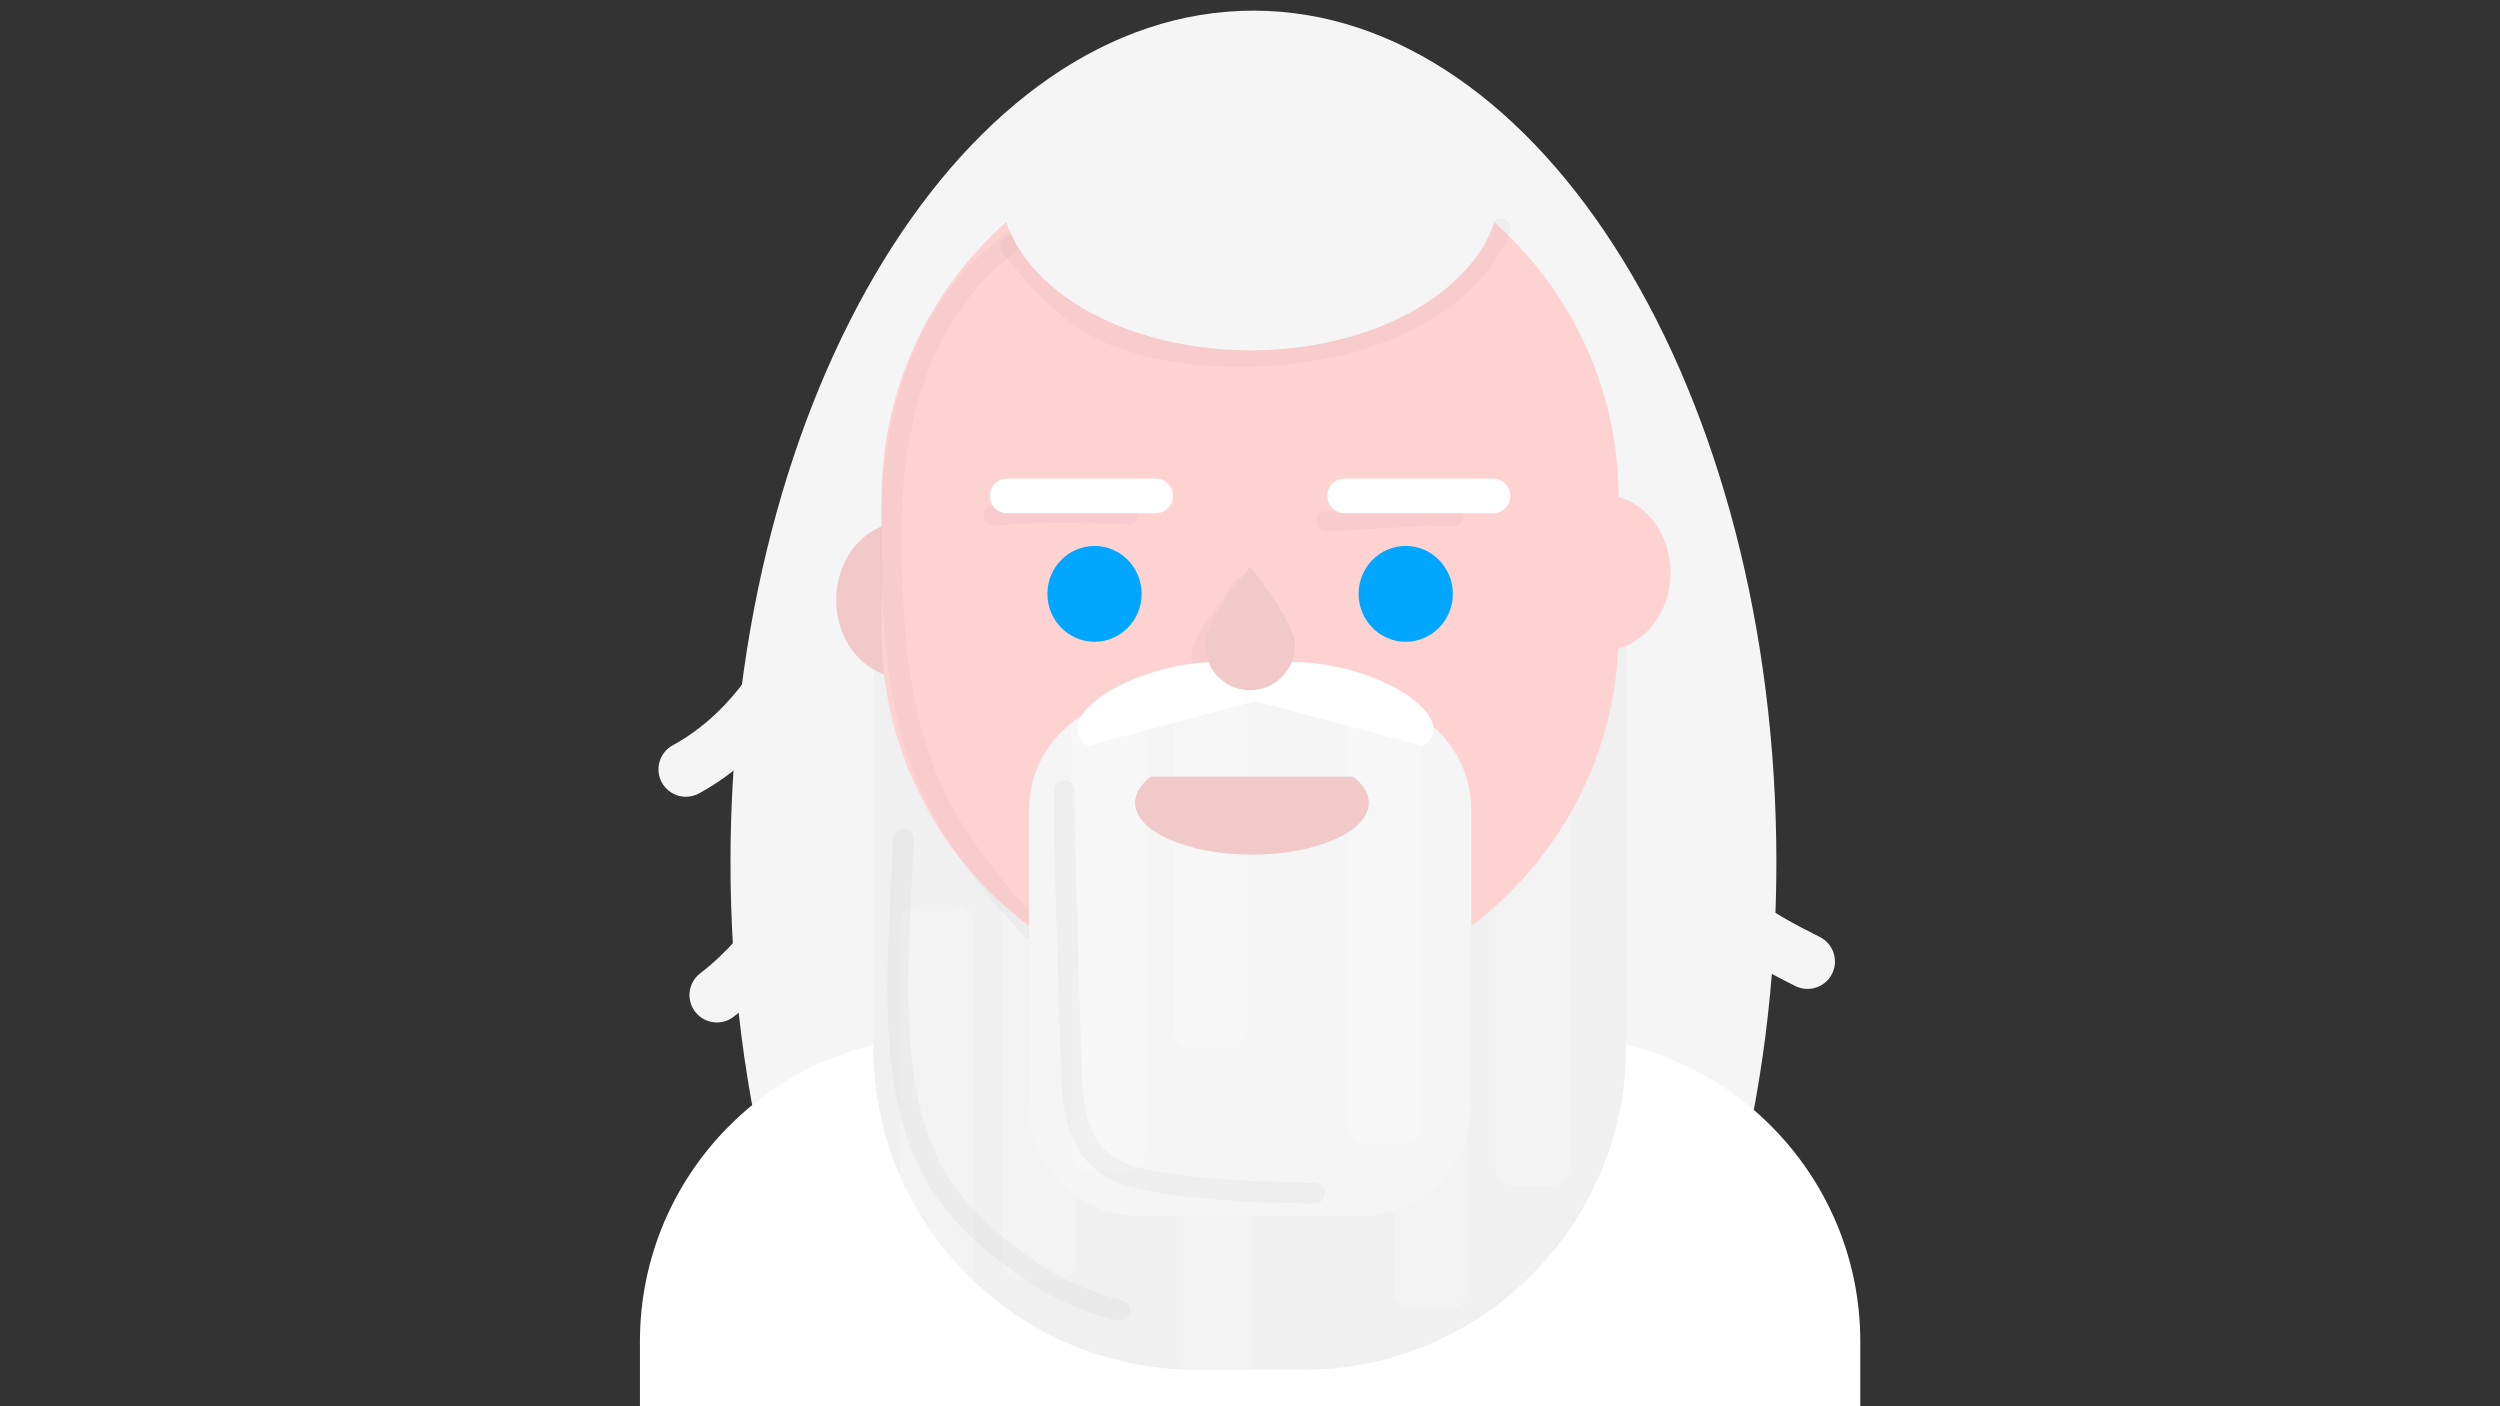 <?xml version="1.0" encoding="UTF-8" standalone="no"?>
<!DOCTYPE svg PUBLIC "-//W3C//DTD SVG 1.1//EN" "http://www.w3.org/Graphics/SVG/1.1/DTD/svg11.dtd">
<svg width="100%" height="100%" viewBox="0 0 1920 1080" version="1.1" xmlns="http://www.w3.org/2000/svg" xmlns:xlink="http://www.w3.org/1999/xlink" xml:space="preserve" xmlns:serif="http://www.serif.com/" style="fill-rule:evenodd;clip-rule:evenodd;stroke-linejoin:round;stroke-miterlimit:2;">
    <rect x="0" y="0" width="1920" height="1080" fill="#333333" stroke="none"/>
    <g transform="matrix(1.712,0,0,1.712,-683.435,-792.263)">
        <g transform="matrix(1,0,0,1,0,284.566)">
            <g transform="matrix(1,0,0,1.568,-4.336,-110.763)">
                <path d="M1126.38,608.716C1173.62,562.651 1200.42,498.341 1200.42,431.034C1200.42,296.534 1095.3,187.337 965.824,187.337C836.35,187.337 731.233,296.534 731.233,431.034C731.233,498.341 758.03,562.652 805.271,608.716L1126.38,608.716Z" style="fill:rgb(245,245,245);"/>
            </g>
            <path d="M764.827,416.649C753.051,453.049 736.166,493.343 700.998,512.538C695.041,515.79 692.844,523.265 696.096,529.222C699.347,535.179 706.823,537.376 712.78,534.125C753.48,511.91 774.597,466.345 788.225,424.22C790.314,417.763 786.768,410.824 780.311,408.735C773.854,406.646 766.916,410.193 764.827,416.649Z" style="fill:rgb(245,245,245);"/>
            <path d="M761.127,541.533C752.051,569.584 737.062,596.586 713.309,614.828C707.927,618.961 706.913,626.687 711.047,632.069C715.18,637.452 722.906,638.466 728.288,634.332C756.003,613.048 773.936,581.833 784.525,549.103C786.614,542.647 783.068,535.708 776.611,533.619C770.154,531.53 763.216,535.076 761.127,541.533Z" style="fill:rgb(245,245,245);"/>
            <path d="M1139.87,566.699C1156.9,593.597 1176.62,606.624 1204.59,620.538C1210.67,623.561 1218.06,621.081 1221.08,615.005C1224.1,608.929 1221.62,601.542 1215.55,598.519C1191.97,586.789 1175,576.216 1160.64,553.54C1157.01,547.807 1149.41,546.1 1143.67,549.731C1137.94,553.363 1136.23,560.965 1139.87,566.699Z" style="fill:rgb(245,245,245);"/>
        </g>
        <g transform="matrix(1,0,0,1.215,52.795,146.434)">
            <path d="M1180.93,755.667C1180.93,693.488 1119.61,643.006 1044.07,643.006L770.342,643.006C694.805,643.006 633.479,693.488 633.479,755.667L633.479,1026.31C633.479,1088.48 694.805,1138.97 770.342,1138.97L1044.07,1138.97C1119.61,1138.97 1180.93,1088.48 1180.93,1026.31L1180.93,755.667Z" style="fill:white;"/>
        </g>
        <g transform="matrix(1.702,0,0,1.999,-678.584,-369.476)">
            <path d="M1061.83,564.441C1061.83,524.459 1023.72,491.999 976.777,491.999L948.464,491.999C901.52,491.999 863.407,524.459 863.407,564.441L863.407,651.286C863.407,691.268 901.52,723.728 948.464,723.728L976.777,723.728C1023.72,723.728 1061.83,691.268 1061.83,651.286L1061.83,564.441Z" style="fill:rgb(240,240,240);"/>
            <clipPath id="_clip1">
                <path d="M1061.83,564.441C1061.83,524.459 1023.72,491.999 976.777,491.999L948.464,491.999C901.52,491.999 863.407,524.459 863.407,564.441L863.407,651.286C863.407,691.268 901.52,723.728 948.464,723.728L976.777,723.728C1023.72,723.728 1061.83,691.268 1061.83,651.286L1061.83,564.441Z"/>
            </clipPath>
            <g clip-path="url(#_clip1)">
                <g transform="matrix(0.099,0,0,0.482,784.969,382.261)">
                    <path d="M1061.83,500.635C1061.83,495.868 1039.61,491.999 1012.23,491.999L913.014,491.999C885.635,491.999 863.407,495.868 863.407,500.635L863.407,715.092C863.407,719.859 885.635,723.728 913.014,723.728L1012.23,723.728C1039.61,723.728 1061.83,719.859 1061.83,715.092L1061.83,500.635Z" style="fill:white;fill-opacity:0.18;"/>
                </g>
                <g transform="matrix(0.099,0,0,0.482,811.87,354.837)">
                    <path d="M1061.83,500.635C1061.83,495.868 1039.61,491.999 1012.23,491.999L913.014,491.999C885.635,491.999 863.407,495.868 863.407,500.635L863.407,715.092C863.407,719.859 885.635,723.728 913.014,723.728L1012.23,723.728C1039.61,723.728 1061.83,719.859 1061.83,715.092L1061.83,500.635Z" style="fill:white;fill-opacity:0.18;"/>
                </g>
                <g transform="matrix(0.099,0,0,0.482,857.927,376.013)">
                    <path d="M1061.83,500.635C1061.83,495.868 1039.61,491.999 1012.23,491.999L913.014,491.999C885.635,491.999 863.407,495.868 863.407,500.635L863.407,715.092C863.407,719.859 885.635,723.728 913.014,723.728L1012.23,723.728C1039.61,723.728 1061.83,719.859 1061.83,715.092L1061.83,500.635Z" style="fill:white;fill-opacity:0.18;"/>
                </g>
                <g transform="matrix(0.099,0,0,0.482,914.989,361.086)">
                    <path d="M1061.83,500.635C1061.83,495.868 1039.61,491.999 1012.23,491.999L913.014,491.999C885.635,491.999 863.407,495.868 863.407,500.635L863.407,715.092C863.407,719.859 885.635,723.728 913.014,723.728L1012.23,723.728C1039.61,723.728 1061.83,719.859 1061.83,715.092L1061.83,500.635Z" style="fill:white;fill-opacity:0.18;"/>
                </g>
                <g transform="matrix(0.099,0,0,0.482,941.89,333.662)">
                    <path d="M1061.83,500.635C1061.83,495.868 1039.61,491.999 1012.23,491.999L913.014,491.999C885.635,491.999 863.407,495.868 863.407,500.635L863.407,715.092C863.407,719.859 885.635,723.728 913.014,723.728L1012.23,723.728C1039.61,723.728 1061.83,719.859 1061.83,715.092L1061.83,500.635Z" style="fill:white;fill-opacity:0.18;"/>
                </g>
                <g transform="matrix(0.099,0,0,0.482,987.948,354.837)">
                    <path d="M1061.83,500.635C1061.83,495.868 1039.61,491.999 1012.23,491.999L913.014,491.999C885.635,491.999 863.407,495.868 863.407,500.635L863.407,715.092C863.407,719.859 885.635,723.728 913.014,723.728L1012.23,723.728C1039.61,723.728 1061.83,719.859 1061.83,715.092L1061.83,500.635Z" style="fill:white;fill-opacity:0.18;"/>
                </g>
                <g transform="matrix(0.587,0,0,0.5,398.648,327.247)">
                    <path d="M800.579,554.659C799.749,583.718 796.129,619.592 799.523,652.718C801.854,675.472 807.5,696.938 819.293,714.255C830.355,730.499 845.387,742.455 861.493,753.421C873.609,761.67 886.999,767.402 901.262,770.817C903.77,771.417 906.294,769.869 906.894,767.36C907.495,764.852 905.946,762.328 903.438,761.727C890.283,758.578 877.928,753.304 866.753,745.695C851.621,735.393 837.41,724.255 827.018,708.995C816.061,692.905 810.986,672.906 808.82,651.766C805.469,619.052 809.102,583.624 809.922,554.926C809.996,552.348 807.962,550.195 805.384,550.122C802.806,550.048 800.653,552.081 800.579,554.659Z" style="fill-opacity:0.03;"/>
                </g>
            </g>
        </g>
        <g transform="matrix(0.373,0,0,1,629.797,378.403)">
            <path d="M1056.21,279.765C1056.21,245.769 982.133,218.168 890.891,218.168C799.648,218.168 725.571,245.769 725.571,279.765L725.571,546.835C725.571,580.831 799.648,608.432 890.891,608.432C982.133,608.432 1056.21,580.831 1056.21,546.835L1056.21,279.765Z" style="fill:rgb(241,201,201);"/>
        </g>
        <g transform="matrix(1,0,0,1,-322.201,306.49)">
            <ellipse cx="1127.06" cy="425.407" rx="30.527" ry="34.968" style="fill:rgb(241,201,201);"/>
        </g>
        <g transform="matrix(1,0,0,1,69.109,302.778)">
            <path d="M1056.21,383.488C1056.21,292.246 982.133,218.168 890.891,218.168C799.648,218.168 725.571,292.246 725.571,383.488L725.571,443.112C725.571,534.354 799.648,608.432 890.891,608.432C982.133,608.432 1056.21,534.354 1056.21,443.112L1056.21,383.488Z" style="fill:rgb(255,210,210);"/>
        </g>
        <g transform="matrix(1,0,0,1,0,284.566)">
            <path d="M865.539,591.895C849.356,574.363 832.922,554.466 822.614,532.835C810.948,508.355 806.801,482.177 804.855,455.364C801.172,404.616 802.783,348.112 837.636,307.147C846.389,296.859 857.698,288.925 868.939,281.577C871.097,280.166 871.704,277.267 870.293,275.109C868.882,272.95 865.983,272.343 863.825,273.754C851.841,281.588 839.849,290.123 830.518,301.091C794.046,343.959 791.679,402.935 795.533,456.04C797.564,484.02 802.004,511.311 814.177,536.855C824.88,559.316 841.868,580.03 858.672,598.234C860.421,600.13 863.38,600.248 865.275,598.499C867.17,596.749 867.289,593.79 865.539,591.895Z" style="fill-opacity:0.03;"/>
        </g>
        <g transform="matrix(1,0,0,1,0,284.566)">
            <path d="M848.995,291.57C860.157,305.776 874.655,321.873 890.995,330.089C904.481,336.87 920.071,340.185 934.99,341.764C964.164,344.853 1000.89,341.433 1030.43,327.425C1050.63,317.846 1067.47,303.347 1076.61,282.799C1077.66,280.443 1076.6,277.679 1074.24,276.63C1071.88,275.582 1069.12,276.644 1068.07,279C1059.85,297.472 1044.58,310.369 1026.42,318.98C998.438,332.254 963.618,335.397 935.974,332.47C922.153,331.007 907.688,328.021 895.193,321.739C880.018,314.108 866.711,298.989 856.344,285.795C854.751,283.767 851.811,283.415 849.783,285.008C847.755,286.601 847.402,289.542 848.995,291.57Z" style="fill-opacity:0.03;"/>
        </g>
        <g transform="matrix(1,0,0,1,0,284.566)">
            <path d="M952.361,439.251C949.75,443.373 947.4,447.669 944.574,451.653C942.058,455.198 938.89,458.866 936.709,462.809C933.988,467.726 932.692,473.03 934.593,478.91C935.387,481.364 938.024,482.712 940.478,481.918C942.932,481.125 944.28,478.488 943.486,476.034C942.454,472.843 943.411,470.002 944.887,467.333C946.902,463.691 949.873,460.336 952.197,457.061C955.118,452.943 957.559,448.512 960.257,444.251C961.637,442.072 960.989,439.183 958.81,437.803C956.631,436.423 953.741,437.072 952.361,439.251Z" style="fill-opacity:0.03;"/>
        </g>
        <g transform="matrix(1,0,0,1,0,284.566)">
            <path d="M845.471,413.985C865.253,412.289 885.044,412.599 904.866,413.596C907.441,413.726 909.638,411.74 909.768,409.164C909.897,406.588 907.911,404.391 905.335,404.262C885.091,403.243 864.878,402.941 844.672,404.673C842.103,404.893 840.195,407.158 840.415,409.728C840.636,412.298 842.901,414.205 845.471,413.985Z" style="fill-opacity:0.03;"/>
        </g>
        <g transform="matrix(1,0,0,1,0,284.566)">
            <path d="M994.543,416.72C1013.31,415.648 1032.21,413.932 1051.03,414.273C1053.61,414.32 1055.74,412.264 1055.79,409.685C1055.83,407.107 1053.78,404.975 1051.2,404.928C1032.15,404.583 1013.01,406.303 994.009,407.389C991.434,407.536 989.463,409.746 989.61,412.321C989.758,414.896 991.968,416.867 994.543,416.72Z" style="fill-opacity:0.03;"/>
        </g>
        <g transform="matrix(1,0,0,1,-9.019,294.279)">
            <ellipse cx="1127.06" cy="425.407" rx="30.527" ry="34.968" style="fill:rgb(255,210,210);"/>
        </g>
        <g transform="matrix(1,0,0,1,-2.621,284.566)">
            <path d="M1061.83,541.606C1061.83,514.227 1039.61,491.999 1012.23,491.999L913.014,491.999C885.635,491.999 863.407,514.227 863.407,541.606L863.407,674.122C863.407,701.5 885.635,723.728 913.014,723.728L1012.23,723.728C1039.61,723.728 1061.83,701.5 1061.83,674.122L1061.83,541.606Z" style="fill:rgb(245,245,245);"/>
            <clipPath id="_clip2">
                <path d="M1061.83,541.606C1061.83,514.227 1039.61,491.999 1012.23,491.999L913.014,491.999C885.635,491.999 863.407,514.227 863.407,541.606L863.407,674.122C863.407,701.5 885.635,723.728 913.014,723.728L1012.23,723.728C1039.61,723.728 1061.83,701.5 1061.83,674.122L1061.83,541.606Z"/>
            </clipPath>
            <g clip-path="url(#_clip2)">
                <g transform="matrix(0.168,0,0,0.964,737.232,5.882)">
                    <path d="M1061.83,500.635C1061.83,495.868 1039.61,491.999 1012.23,491.999L913.014,491.999C885.635,491.999 863.407,495.868 863.407,500.635L863.407,715.092C863.407,719.859 885.635,723.728 913.014,723.728L1012.23,723.728C1039.61,723.728 1061.83,719.859 1061.83,715.092L1061.83,500.635Z" style="fill:white;fill-opacity:0.18;"/>
                </g>
                <g transform="matrix(0.168,0,0,0.964,783.022,-48.928)">
                    <path d="M1061.83,500.635C1061.83,495.868 1039.61,491.999 1012.23,491.999L913.014,491.999C885.635,491.999 863.407,495.868 863.407,500.635L863.407,715.092C863.407,719.859 885.635,723.728 913.014,723.728L1012.23,723.728C1039.61,723.728 1061.83,719.859 1061.83,715.092L1061.83,500.635Z" style="fill:white;fill-opacity:0.18;"/>
                </g>
                <g transform="matrix(0.168,0,0,0.964,861.422,-6.606)">
                    <path d="M1061.83,500.635C1061.83,495.868 1039.61,491.999 1012.23,491.999L913.014,491.999C885.635,491.999 863.407,495.868 863.407,500.635L863.407,715.092C863.407,719.859 885.635,723.728 913.014,723.728L1012.23,723.728C1039.61,723.728 1061.83,719.859 1061.83,715.092L1061.83,500.635Z" style="fill:white;fill-opacity:0.18;"/>
                </g>
                <g transform="matrix(1,0,0,1,2.621,0)">
                    <path d="M872.087,532.808C872.087,571.53 873.829,610.243 874.883,648.946C875.114,657.449 875.085,667.369 876.787,676.654C878.649,686.806 882.583,696.182 890.523,702.693C899.75,710.257 913.126,712.664 924.611,714.166C945.88,716.947 967.388,717.881 988.818,718.166C991.396,718.2 993.518,716.134 993.552,713.555C993.587,710.976 991.521,708.855 988.942,708.82C967.875,708.54 946.731,707.632 925.823,704.898C915.971,703.61 904.364,701.954 896.449,695.465C890.242,690.375 887.436,682.905 885.98,674.968C884.366,666.165 884.445,656.755 884.225,648.692C883.174,610.073 881.433,571.445 881.433,532.808C881.433,530.229 879.339,528.135 876.76,528.135C874.181,528.135 872.087,530.229 872.087,532.808Z" style="fill-opacity:0.03;"/>
                </g>
            </g>
        </g>
        <g transform="matrix(0.523,-0.14,0.259,0.966,292.889,436.63)">
            <path d="M1038.73,502.096C1042.32,500.031 1044.16,497.836 1044.16,495.622C1044.16,485.697 1007.85,477.639 963.125,477.639C918.4,477.639 882.089,485.697 882.089,495.622C882.089,497.836 883.931,500.031 887.522,502.096L1038.73,502.096Z" style="fill:white;"/>
        </g>
        <g transform="matrix(-0.523,-0.14,-0.259,0.966,1631.69,436.63)">
            <path d="M1038.73,502.096C1042.32,500.031 1044.16,497.836 1044.16,495.622C1044.16,485.697 1007.85,477.639 963.125,477.639C918.4,477.639 882.089,485.697 882.089,495.622C882.089,497.836 883.931,500.031 887.522,502.096L1038.73,502.096Z" style="fill:white;"/>
        </g>
        <g transform="matrix(1,0,0,1,1.56,284.566)">
            <path d="M958.44,432.336C958.44,432.336 938.32,457.105 938.32,467.72C938.32,478.825 947.335,487.84 958.44,487.84C969.545,487.84 978.56,478.825 978.56,467.72C978.56,457.105 958.44,432.336 958.44,432.336Z" style="fill:rgb(241,201,201);"/>
        </g>
        <g transform="matrix(1,0,0,1,-3.108,284.566)">
            <g transform="matrix(1,0,0,1,-6.749,7.46)">
                <path d="M935.267,393.206C935.267,388.917 931.785,385.435 927.496,385.435L860.891,385.435C856.603,385.435 853.121,388.917 853.121,393.206C853.121,397.494 856.603,400.976 860.891,400.976L927.496,400.976C931.785,400.976 935.267,397.494 935.267,393.206Z" style="fill:white;"/>
            </g>
            <g transform="matrix(1,0,0,1,144.577,7.46)">
                <path d="M935.267,393.206C935.267,388.917 931.785,385.435 927.496,385.435L860.891,385.435C856.603,385.435 853.121,388.917 853.121,393.206C853.121,397.494 856.603,400.976 860.891,400.976L927.496,400.976C931.785,400.976 935.267,397.494 935.267,393.206Z" style="fill:white;"/>
            </g>
        </g>
        <g transform="matrix(-2.05,0,0,-2.05,2930.38,1896.28)">
            <path d="M982.91,529.301C985.155,527.573 986.336,525.613 986.336,523.617C986.336,517.343 974.876,512.25 960.76,512.25C946.644,512.25 935.184,517.343 935.184,523.617C935.184,525.613 936.366,527.573 938.61,529.301L982.91,529.301Z" style="fill:rgb(241,201,201);"/>
        </g>
        <g transform="matrix(1,0,0,1,-3.485,284.566)">
            <ellipse cx="893.683" cy="444.606" rx="21.136" ry="21.491" style="fill:rgb(0,166,255);"/>
            <g transform="matrix(1,0,0,1,139.604,0)">
                <ellipse cx="893.683" cy="444.606" rx="21.136" ry="21.491" style="fill:rgb(0,166,255);"/>
            </g>
        </g>
        <g transform="matrix(1.475,0,0,-1.475,-473.363,941.288)">
            <path d="M1037.64,292.284C1044.31,284.742 1047.82,276.188 1047.82,267.48C1047.82,240.102 1013.78,217.874 971.847,217.874C929.917,217.874 895.875,240.102 895.875,267.48C895.875,276.188 899.386,284.742 906.054,292.284L1037.64,292.284Z" style="fill:rgb(245,245,245);"/>
        </g>
    </g>
</svg>
